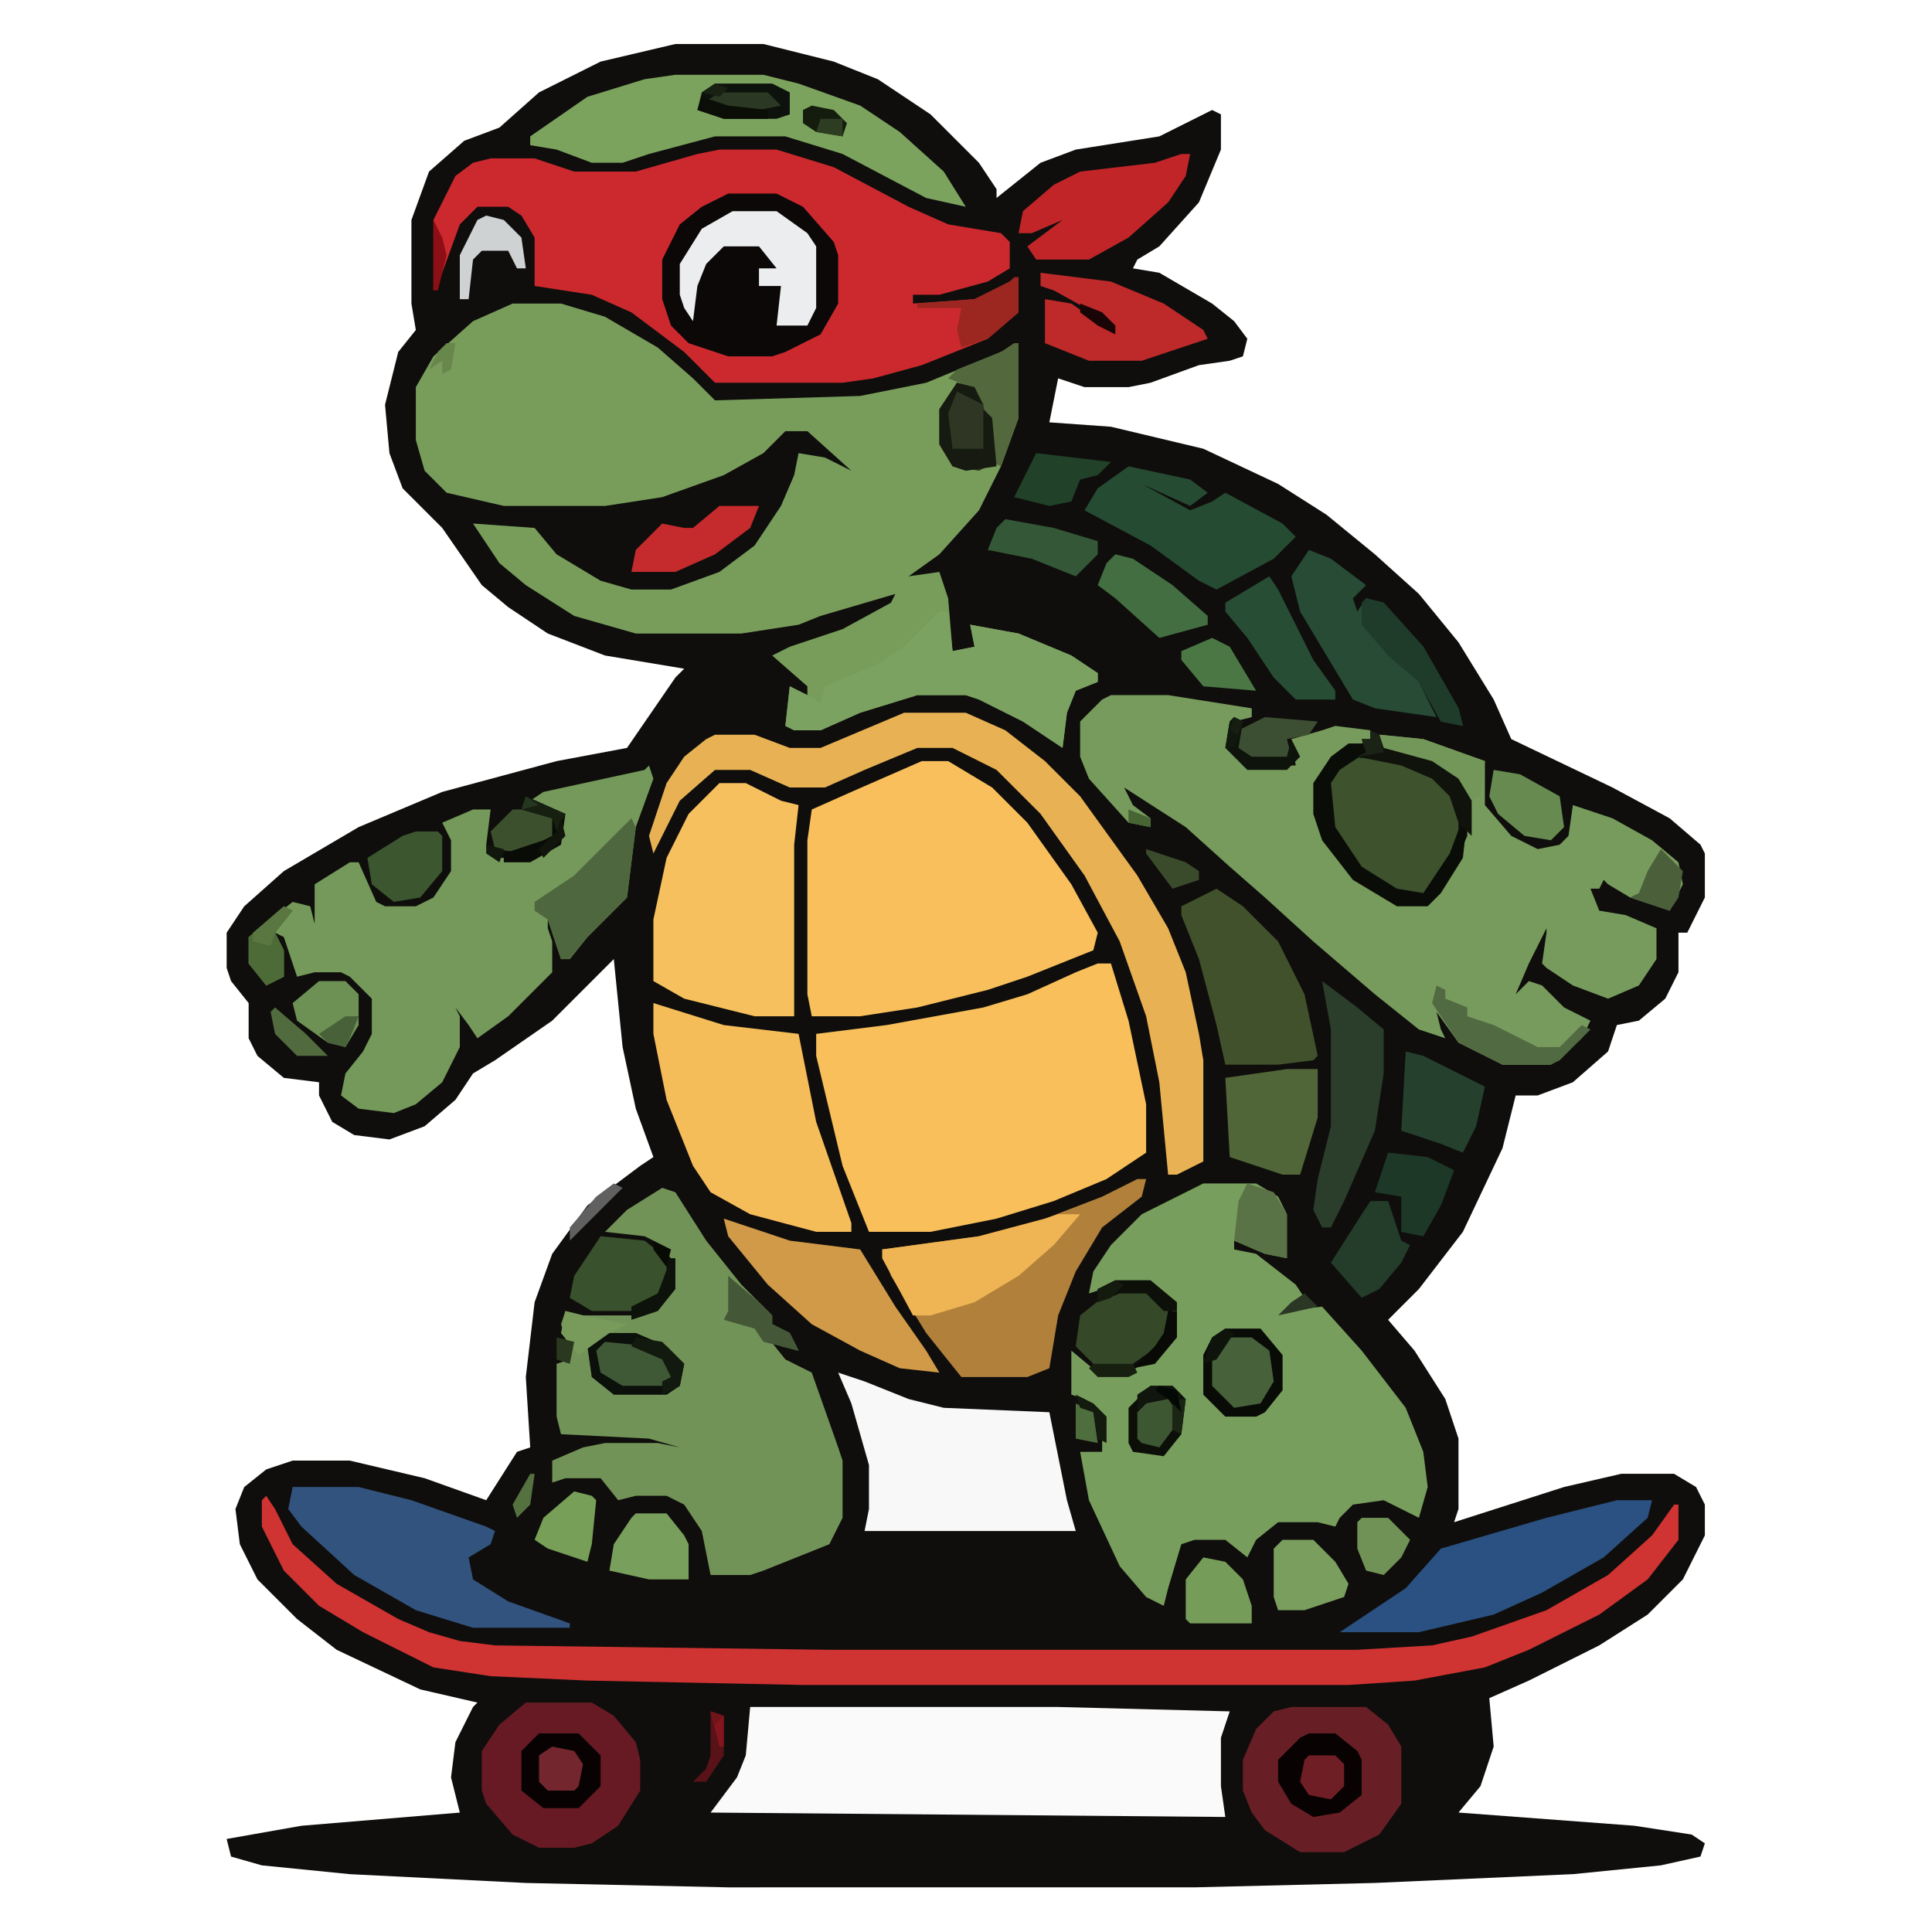 <svg version="1.0" xmlns="http://www.w3.org/2000/svg"
     width="32px" height="32px"
     viewBox="0 0 350 350"
     preserveAspectRatio="xMidYMid meet">
  <g transform="translate(33.09, 0.00) scale(0.797)">
    <path fill="#0F0E0C" d="M112 10h20l16 4 10 4 12 8 11 11 4 6v2l10-8 8-3 19-3 8-4 4-2 2 1v8l-5 12-9 10-5 3-1 2 6 1 12 7 5 4 3 4-1 4-3 1-7 1-11 4-5 1h-10l-6-2-2 10 14 1 21 5 17 8 11 7 11 9 10 9 9 11 8 13 4 9 23 11 13 7 7 6 1 2v10l-4 8h-2v9l-3 6-6 5-5 1-2 6-8 7-8 3h-5l-3 12-9 19-10 13-7 7 6 7 7 11 3 9v16l-1 3 25-8 13-3h12l5 3 2 4v7l-5 10-8 8-11 7-16 8-9 4 1 11-3 9-5 6 40 3 13 2 3 2-1 3-9 2-20 2-45 2-41 1H124l-46-1-40-2-20-2-7-2-1-4 17-3 36-3-2-8 1-8 4-8 1-1-13-3-19-9-9-7-9-9-4-8-1-8 2-5 5-4 6-2h13l17 4 14 5 7-11 3-1-1-16 2-17 4-11 8-11 12-9 3-2-4-11-3-14-2-20-14 14-13 9-5 3-4 6-7 6-8 3-8-1-5-3-3-6v-3l-8-1-6-5-2-4v-8l-4-5-1-3v-8l4-6 9-8 17-10 19-8 26-7 16-3 11-16 2-2-18-3-13-5-9-6-6-5-9-13-4-4-5-5-3-8-1-11 3-12 4-5-1-6V50l4-11 8-7 8-3 9-8 14-7Z"/><path fill="#789D5B" d="M75 69h11l10 3 12 7 8 7 5 5 33-1 15-3 17-7 4-2v17l-4 11-5 10-9 10-7 5 7-1 2 6 1 12 5-1-1-5 11 2 12 5 6 4v2l-5 2-2 5-1 8-9-6-10-5-3-1h-11l-13 4-9 4h-6l-2-1 1-9 4 2v-2l-8-7 4-2 12-4 11-6 1-2-17 5-5 2-13 2h-24l-14-4-11-7-6-5-6-9 14 1 5 6 10 6 7 2h9l11-4 8-6 6-9 3-7 1-5 6 1 6 3-10-9h-5l-5 5-9 5-14 5-13 2H73l-13-3-5-5-2-7V88l4-7 9-8Z"/><path fill="#779B5C" d="M211 158h13l19 3v2l-4 1-1 6 4 4h11l-1-6 7-2 3-1 8 1v2l-8 4-4 6v7l4 9 4 5 10 6h7l5-6 4-9v-8l-4-6-10-4-7-2 1-3 10 1 14 5v10l6 7 6 3 5-1 2-2 1-7 9 3 9 5 6 5 1 5-3 6-9-3-5-3-1-1-1 2h-2l2 5 6 1 7 3v7l-4 6-7 3-8-3-6-4-1-1 1-7v-1l-4 8-3 7 3-3 3 1 5 5 6 3-2 4-7 6h-11l-10-5-5-7 1 4 1 2-6-2-10-8-14-12-11-10-8-7-10-9-14-9 2 4 4 3v2l-5-1-9-10-2-5v-8l5-5Z"/><path fill="#CC292F" d="M122 34h13l13 4 17 9 9 4 12 2 2 2v6l-5 3-11 3h-6v2l14-1 8-4 2-1v8l-7 6-15 6-11 3-7 1h-29l-7-7-12-9-9-4-13-2V54l-3-5-3-2h-7l-4 4-4 11-2 4V50l5-10 4-3 4-1h10l9 3h14l14-4Z"/><path fill="#789E5D" d="M232 269h12l5 3 2 4v10l-5-1-7-3v2l5 1 9 7 2 3-5 3 9-1 9 10 10 13 4 10 1 8-2 7-8-4-7 1-3 3-1 2-4-1h-9l-5 4-2 4-5-4h-7l-3 1-3 10-1 4-4-2-6-7-7-15-2-11h5v-8l-4-4-3-1v-10l6 5h7l8-5 2-3v-8l-5-4h-8l-6 2 1-5 4-6 7-7Z"/><path fill="#F8BF5B" d="M208 219h3l4 13 4 19v11l-9 6-12 5-13 4-15 3h-14l-6-15-6-25v-5l16-2 22-4 10-3 11-5Z"/><path fill="#729358" d="m109 270 3 1 7 11 8 10 7 7v2l4 2 2 4-4-1-3-2 4 5 6 3 6 17 1 3v13l-3 6-15 6-3 1h-9l-2-10-4-6-4-2h-7l-4 1-4-5h-8l-3 1v-5l7-3 5-1h12l5 1-7-2-20-1-1-4v-12l3-1-1-5-1-3 1-3 4 1h12l6-3 2-3v-7l-4-4-2-1-9-1 5-5Z"/><path fill="#74995A" d="m106 174 1 3-4 11-2 16-9 9-4 5h-2l-3-9v2l1 3v7l-10 10-7 5-2-3-3-4 1 2v7l-4 8-6 5-5 2-8-1-4-3 1-5 4-5 2-4v-8l-5-5-2-1h-6l-4 1-3-9-2-1 2 4v6l-4 2-4-5v-6l10-8 4 1 1 4v-9l8-5h2l4 9 2 1h7l4-2 4-6v-7l-2-4 7-3h4l-1 8 3 3h7l6-3 1-7-7-3 3-2 23-5Z"/><path fill="#F8BF5C" d="M168 173h6l10 6 8 8 10 14 6 11-1 4-15 6-9 3-16 4-13 2h-11l-1-5v-35l1-7 9-4Z"/><path fill="#FAFAFB" d="M129 388h70l39 1-2 6v11l1 7-117-1 6-8 2-5Z"/><path fill="#CF3332" d="m19 340 2 3 4 8 10 9 14 8 7 3 7 2 8 1 76 1h120l17-1 9-2 17-6 14-8 10-9 5-7h1v8l-7 9-11 8-16 8-10 4-16 3-15 1H141l-49-1-22-1-13-2-16-8-10-6-8-8-5-10v-6Z"/><path fill="#E8B254" d="M164 162h14l9 4 9 7 8 8 13 18 7 12 4 10 3 14 1 6v23l-6 3h-2l-2-21-3-15-6-17-8-15-10-14-10-10-10-5h-8l-12 5-9 4h-8l-9-4h-8l-8 7-6 12-1-4 4-12 4-6 5-4 2-1h9l8 3h7Z"/><path fill="#F7C05E" d="M122 178h6l8 4 4 1-1 9v39h-9l-16-4-7-4v-14l3-14 5-10 5-5Z"/><path fill="#F5BC5A" d="m107 228 16 5 17 2 4 20 8 23v2h-8l-15-4-9-5-4-6-6-15-3-15Z"/><path fill="#F9F8F9" d="m149 312 6 2 10 4 8 2 24 1 4 20 2 7h-48l1-5v-10l-4-14Z"/><path fill="#0C0808" d="M124 44h11l6 3 7 8 1 3v11l-4 7-8 4-3 1h-10l-9-3-4-4-2-6v-9l4-8 5-4Z"/><path fill="#B1803B" d="M217 268h2l-1 4-9 7-6 10-4 10-2 12-5 2h-15l-8-10-8-13-2-6 22-3 15-4 13-5Z"/><path fill="#7CA35E" d="M112 17h20l8 2 14 5 9 6 10 9 5 8-9-2-19-10-13-4h-16l-15 4-6 2h-7l-8-3-6-1v-2l13-9 13-4Z"/><path fill="#681E25" d="M252 388h17l5 4 3 5v13l-5 7-8 4h-10l-8-5-3-4-2-5v-7l3-7 4-4Z"/><path fill="#671A24" d="M78 387h15l5 3 5 6 1 4v7l-5 8-6 4-4 1h-8l-6-3-6-7-1-3v-9l4-6Z"/><path fill="#32537E" d="M25 338h15l12 3 17 6 2 1-1 3-5 3 1 5 8 5 14 5v1H66l-13-4-14-8-12-11-3-4Z"/><path fill="#7BA260" d="M172 139h2l1 9 5-1-1-5 11 2 12 5 6 4v2l-5 2-2 5-1 8-9-6-10-5-3-1h-11l-13 4-9 4h-6l-2-1 1-9 4 2 3 2 1-4 12-5 6-4Z"/><path fill="#2A5181" d="M326 341h8l-1 4-10 9-14 8-11 5-17 4h-18l3-2 12-8 8-9 24-7Z"/><path fill="#41512B" d="m235 202 6 4 8 8 6 12 3 14-1 1-8 1h-12l-2-9-4-15-4-10v-2Z"/><path fill="#3D522D" d="m265 172 12 1 10 5 3 4v9l-5 10-3 3-6-1-9-6-6-9-1-10Z"/><path fill="#274B34" d="m256 125 5 2 8 6-3 3 1 3 2-3 4 1 9 10 8 14 1 4-5-1-5-9 4 8-14-2-5-2-12-20-2-8Z"/><path fill="#264B33" d="m215 106 14 3 4 3-4 3-11-5 11 6 5-2 3-2 13 7 3 3-5 5-13 7-4-2-11-8-15-8 3-5Z"/><path fill="#D09A49" d="m123 277 15 5 16 2 8 13 7 10 3 5-9-1-9-4-11-6-10-9-9-11Z"/><path fill="#C12528" d="M227 35h2l-1 5-4 6-9 8-9 5h-12l-2-3 8-6-7 3h-3l1-5 7-6 6-3 17-2Z"/><path fill="#EFB453" d="M199 276h5l-6 7-8 7-10 6-10 3h-4l-7-13v-2l22-3 15-4Z"/><path fill="#BE292A" d="m195 62 16 2 12 5 9 6 1 2-15 5h-12l-10-4V68l6 1 10 7-5-5-9-5-3-1Z"/><path fill="#2A3E2B" d="m259 223 8 6 6 5v10l-2 13-7 16-3 6h-2l-2-4 1-7 3-12v-22Z"/><path fill="#506638" d="M251 243h7v11l-4 13h-4l-12-4-1-18Z"/><path fill="#ECEDEE" d="M125 48h10l7 5 2 3v14l-2 4h-7l1-9h-5v-4h4l-4-5h-8l-4 4-2 5-1 8-2-3-1-3v-7l5-8Z"/><path fill="#47613A" d="M237 302h8l5 6v8l-4 5-2 1h-7l-5-5v-9l2-4Z"/><path fill="#39512C" d="m95 281 10 1 5 4v6l-5 5-3 1h-9l-5-3 1-5Z"/><path fill="#4F673E" d="m102 186 1 2-2 16-9 9-4 5h-2l-3-9-3-2v-2l9-6Z"/><path fill="#25412D" d="m278 239 4 1 14 7-2 9-3 6-5-2-9-3Z"/><path fill="#284D35" d="m247 131 2 3 8 16 5 7v2h-9l-5-5-6-9-5-6v-2Z"/><path fill="#090202" d="M256 394h6l5 4 1 2v8l-5 4-6 1-5-3-3-5v-5l5-5Z"/><path fill="#354929" d="M213 293h6l5 5-1 7-7 5-8 1-5-5 1-7 5-4Z"/><path fill="#080302" d="M81 394h9l5 5v7l-5 5h-8l-5-4v-9Z"/><path fill="#3F5835" d="M95 303h8l7 3 4 4-1 5-3 2H98l-5-4-1-7Z"/><path fill="#436E41" d="m212 126 4 1 9 6 8 7v2l-11 3-10-9-4-3 2-5Z"/><path fill="#C52A2D" d="M122 115h9l-2 5-8 6-9 4h-10l1-5 6-6 5 1h2Z"/><path fill="#799F5C" d="M103 344h7l4 5 1 2v8h-9l-9-2 1-6 4-6Z"/><path fill="#243C2A" d="M270 273h4l3 9 2 1-2 4-5 6-4 2-7-8 7-11Z"/><path fill="#7A9E5D" d="M250 350h7l5 5 3 5-1 3-9 3h-6l-1-3v-11Z"/><path fill="#3C5730" d="M53 189h5l1 1v8l-5 6-6 1-5-4-1-6 8-5Z"/><path fill="#0A0D07" d="M265 169h4v2l-6 4-2 3 1 10 6 9 8 5 6 1 6-9 3-8h1l-1 9-5 8-3 3h-7l-10-6-7-9-2-6v-7l4-6Z"/><path fill="#1E3828" d="m274 262 9 1 6 3-3 8-4 7-5-1v-8l-6-1Z"/><path fill="#2F3724" d="m176 87 4 1 3 4 2 13-4 2-6-1-3-5v-8Z"/><path fill="#54683D" d="M189 78h1v17l-4 11-2-1-2-13-3-4-5-2 2-2 10-4Z"/><path fill="#516A42" d="m285 224 2 1v2l5 2v2l6 2 10 5h5l5-5 2 1-7 7-2 1h-11l-10-5-6-9Z"/><path fill="#1E3C29" d="m269 136 4 1 9 10 8 14 1 4-5-1-5-9-7-6-6-7v-5Z"/><path fill="#769C5A" d="m232 354 5 1 4 4 2 6v4h-14l-1-1v-9Z"/><path fill="#678A51" d="m298 175 6 1 9 5 1 7-3 3-6-1-6-5-2-4Z"/><path fill="#335737" d="m187 118 11 2 10 3v3l-5 5-10-4-10-2 2-5Z"/><path fill="#0C0F08" d="M220 315h5l3 3-1 8-4 5-7-1-1-2v-8Z"/><path fill="#6D9054" d="M31 223h6l3 3v7l-3 5-4-1-7-5-1-4Z"/><path fill="#214129" d="m194 103 17 2-3 3-4 1-2 5-5 1-8-2Z"/><path fill="#0E120C" d="M121 19h13l4 2v5l-3 1h-12l-6-2 1-4Z"/><path fill="#5A7346" d="m242 269 6 2 3 5v10l-5-1-7-3 1-9Z"/><path fill="#779F58" d="m89 339 4 1 1 1-1 10-1 4-9-3-3-2 2-5Z"/><path fill="#9C2721" d="M189 63h1v8l-7 6-6 2-1-4 1-5h-10v-1l13-1 8-4Z"/><path fill="#090B07" d="M237 302h8l5 6v8l-4 5-2 1h-7l-5-5v-9l2-4Zm1 2-4 5v6l5 5 6-1 3-5-1-7-4-3Z"/><path fill="#739759" d="m272 167 10 1 14 5-1 8-3 1-4-6-10-4-7-2Z"/><path fill="#3D4F32" d="m246 163 12 1-2 3-5 1 1 4-1 1h-8l-4-3 1-4Z"/><path fill="#3C502D" d="M75 184h7l3 2-1 5-6 3-7-1-1-4Z"/><path fill="#0B100A" d="M95 303h8l7 3 4 4-1 5-3 2H98l-5-4-1-7Zm1 2-2 2 1 5 5 3h9l3-2-2-4-4-3Z"/><path fill="#719256" d="M268 345h6l5 5-2 4-4 4-4-1-2-5v-6Z"/><path fill="#4B7745" d="m234 145 4 2 6 10-12-1-5-6v-2Z"/><path fill="#CFD2D2" d="m69 49 4 1 4 4 1 7h-2l-2-4h-6l-2 2-1 9h-2V58l4-8Z"/><path fill="#10130C" d="m270 166 2 1 1 3 11 3 6 4 3 5v8l-3-3-2-6-4-4-7-3-10-2 2-1-1-3h2Z"/><path fill="#445837" d="m124 290 7 6 3 3v2l4 2 2 4-4-1-4-1-2-3-7-2 1-2Z"/><path fill="#4B5F3B" d="m336 193 5 5-1 6-2 3-9-3 2-1 2-5Z"/><path fill="#4C6B36" d="m23 206 2 1-4 5 2 4v6l-4 2-4-5v-6Z"/><path fill="#161A10" d="m176 87 4 1 2 4-6-3-2 5 1 8h7v-9l2 2 1 11-7 1-3-1-3-5v-8Z"/><path fill="#73262D" d="m84 397 5 1 2 3-1 5-1 1h-6l-2-2v-6Z"/><path fill="#6F1E25" d="M256 399h6l2 2v5l-3 3-5-1-2-3 1-5Z"/><path fill="#3E5733" d="m221 317 4 1v7l-3 4-4-1-1-1v-6Z"/><path fill="#789B5C" d="m87 298 4 1 10 2-4 2-7 5-4-5Z"/><path fill="#090C06" d="m78 181 9 4-1 7-7 4h-6v-2l9-3 2-1v-4l-7-2Z"/><path fill="#0E130C" d="m239 163 2 1-1 6 3 2h8l1-4 2 4-3 3h-9l-5-5 1-6Z"/><path fill="#516B3E" d="m21 229 7 6 5 5h-7l-5-5-1-5Z"/><path fill="#2B3823" d="M122 21h11l3 3-5 1h-7l-5-2Z"/><path fill="#3A4B2B" d="m219 193 9 3 3 2v2l-6 2-6-8Z"/><path fill="#141C0E" d="m143 24 5 1 3 3-1 3-6-1-3-2v-3Z"/><path fill="#0D1009" d="M212 291h8l6 5v2h-3l-4-4h-6l-5 2v-3Z"/><path fill="#12190E" d="m103 304 6 1 5 5-1 5-4 2v-3l2-1-2-4-7-3Z"/><path fill="#090A05" d="M224 298h2v6l-5 6-5 1 5-5 2-3Z"/><path fill="#0D120A" d="M111 286h1v7l-4 5-6 2v-3l6-3Z"/><path fill="#0A0E07" d="m118 22 6 2 9 1v2h-10l-6-2Z"/><path fill="#4E6E3E" d="m203 319 4 2 1 7-5-1Z"/><path fill="#581218" d="m120 389 3 1v9l-4 6h-3l3-3 1-3Z"/><path fill="#486139" d="M37 231h3l-2 5-1 2-4-1-2-2Z"/><path fill="#10150D" d="M220 315h5l2 2-1 4-2-3-5 1-2 2v-4Z"/><path fill="#606060" d="m98 269 2 1-12 12v-3l6-7Z"/><path fill="#8D0E15" d="m57 50 2 4 1 4-2 8h-1Z"/><path fill="#55713F" d="M79 335h1l-1 7-3 3-1-3Z"/><path fill="#131A0E" d="m203 317 4 2 3 3v6l-2-1-1-6-3-1Z"/><path fill="#172010" d="M207 310h9l1 2-2 1h-7l-2-2Z"/><path fill="#5A7742" d="m23 206 2 1-4 5-1 3-4-1v-2Z"/><path fill="#161F10" d="m78 181 9 4-2 4-1-3-7-2Z"/><path fill="#2D3D22" d="M145 27h5v4l-6-1Z"/><path fill="#0E130B" d="m237 302 2 1-4 6-3 1 2-6Z"/><path fill="#67874B" d="M60 78h2l-1 6-2 1v-3l-3 2 2-4Z"/><path fill="#190505" d="m204 69 5 2 3 3v2l-4-2-4-3Z"/><path fill="#2B3724" d="m255 294 3 3-9 2 3-3Z"/><path fill="#29381F" d="m85 304 4 1-1 5-3-1Z"/><path fill="#1B2514" d="M227 318h1l-1 8-2-1v-6Zm-3 7"/><path fill="#11150C" d="m86 186 1 4-5 5-1-2 4-4Z"/><path fill="#1B2216" d="m270 166 2 1 1 4-6 1 2-1-1-3h2Z"/><path fill="#10170D" d="m239 163 2 1-2 6h-2l1-6Z"/><path fill="#050905" d="m222 315 4 1 1 5-3-3-3-2Z"/><path fill="#141A0E" d="m212 291 2 1-3 3-3 1v-3Z"/><path fill="#466434" d="m215 184 5 2v2l-5-1Z"/><path fill="#84151D" d="m120 389 3 1v7h-1Z"/><path fill="#080B04" d="m107 282 4 2-1 4-3-4Z"/><path fill="#182112" d="m121 19 3 1-2 2-4-1Zm-4 3"/><path fill="#11170D" d="m69 192 4 1-1 3-3-2Z"/><path fill="#161D11" d="m239 163 2 1-1 3-2-1Z"/><path fill="#253620" d="m78 181 3 2-4 1Z"/><path fill="#6F1419" d="m120 389 3 1-2 2Z"/>
  </g>
</svg>